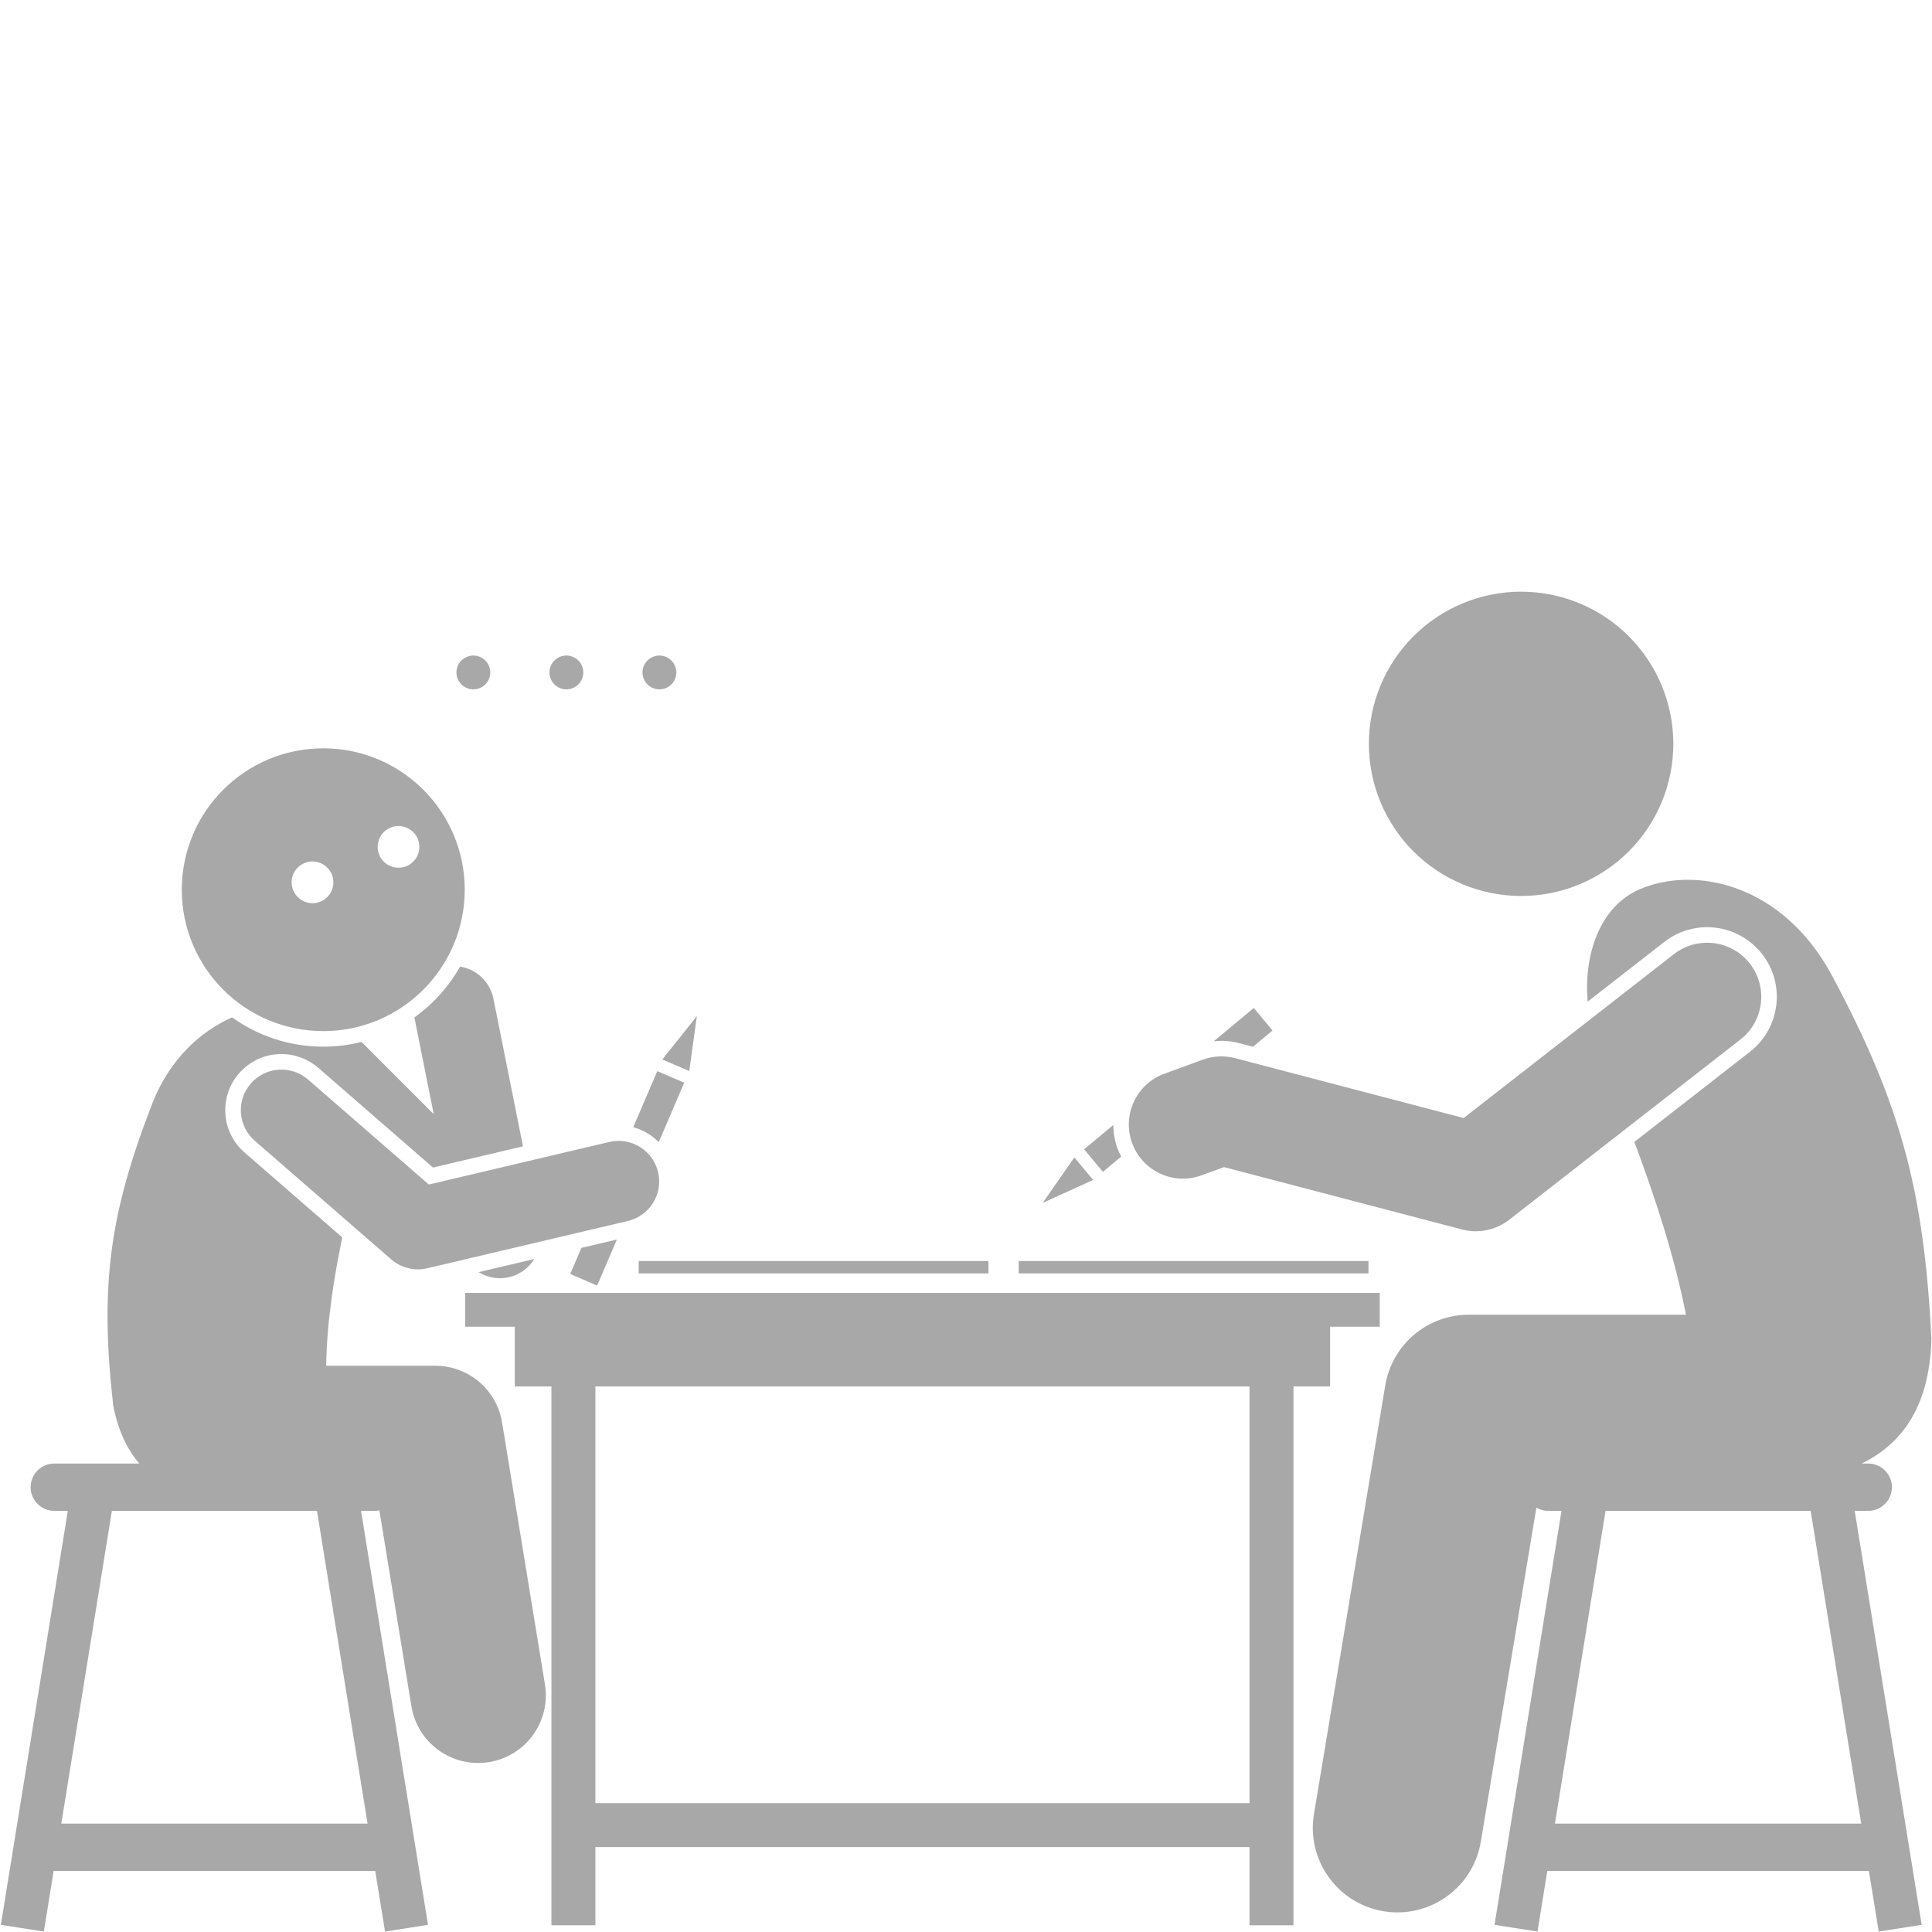 <?xml version="1.0" encoding="UTF-8"?><svg xmlns="http://www.w3.org/2000/svg" xmlns:xlink="http://www.w3.org/1999/xlink" width="768" zoomAndPan="magnify" viewBox="0 0 768 768" height="768" preserveAspectRatio="xMidYMid meet" version="1.0"><defs><clipPath id="clip-0"><path d="M 0 384 L 217 384 L 217 767.699 L 0 767.699 Z M 0 384 " clip-rule="nonzero"/></clipPath><clipPath id="clip-1"><path d="M 521 349 L 768 349 L 768 767.699 L 521 767.699 Z M 521 349 " clip-rule="nonzero"/></clipPath><clipPath id="clip-2"><path d="M 544 235.199 L 666 235.199 L 666 357 L 544 357 Z M 544 235.199 " clip-rule="nonzero"/></clipPath></defs><path fill="rgb(65.88%, 65.88%, 65.88%)" d="M 442.57 447.191 L 430.957 456.867 L 438.418 465.816 L 445.688 459.766 C 445.145 458.723 444.641 457.664 444.23 456.543 C 443.098 453.457 442.586 450.301 442.57 447.191 Z M 442.57 447.191 " fill-opacity="1" fill-rule="nonzero"/><path fill="rgb(65.88%, 65.88%, 65.88%)" d="M 487.582 413.824 C 489.25 413.949 490.91 414.227 492.523 414.652 L 498.086 416.109 L 505.859 409.633 L 498.395 400.684 L 482.488 413.934 C 484.172 413.75 485.871 413.691 487.582 413.824 Z M 487.582 413.824 " fill-opacity="1" fill-rule="nonzero"/><path fill="rgb(65.88%, 65.88%, 65.88%)" d="M 427.074 460.102 L 414.469 478.184 L 434.539 469.047 Z M 427.074 460.102 " fill-opacity="1" fill-rule="nonzero"/><path fill="rgb(65.88%, 65.88%, 65.88%)" d="M 198.703 508.109 C 201.297 508.109 203.91 507.488 206.309 506.207 C 208.875 504.836 210.914 502.824 212.375 500.473 L 190.266 505.688 C 192.828 507.258 195.746 508.109 198.703 508.109 Z M 198.703 508.109 " fill-opacity="1" fill-rule="nonzero"/><path fill="rgb(65.88%, 65.88%, 65.88%)" d="M 528.746 527.391 L 548.469 527.391 L 548.469 513.949 L 184.906 513.949 L 184.906 527.391 L 204.629 527.391 L 204.629 551.133 L 219.199 551.133 L 219.199 765.328 L 236.68 765.328 L 236.68 734.254 L 496.695 734.254 L 496.695 765.328 L 514.18 765.328 L 514.18 551.133 L 528.746 551.133 Z M 496.695 716.785 L 236.68 716.785 L 236.68 551.133 L 496.695 551.133 Z M 496.695 716.785 " fill-opacity="1" fill-rule="nonzero"/><g clip-path="url(#clip-0)"><path fill="rgb(65.88%, 65.88%, 65.88%)" d="M 17.426 767.828 L 21.328 743.703 C 21.414 743.703 21.496 743.727 21.586 743.727 L 148.895 743.727 C 148.984 743.727 149.066 743.703 149.152 743.703 L 153.059 767.828 L 170.141 765.148 L 143.523 600.59 L 148.895 600.59 C 149.551 600.59 150.188 600.52 150.805 600.395 L 163.547 678.273 C 165.707 691.453 177.113 700.82 190.055 700.816 C 191.496 700.816 192.961 700.699 194.43 700.461 C 209.086 698.062 219.027 684.246 216.629 669.594 L 199.586 565.453 C 197.457 552.457 186.223 542.91 173.043 542.91 L 129.672 542.91 C 129.891 525.922 132.641 508.375 136.051 491.898 L 97.219 458.145 C 92.719 454.23 90.016 448.801 89.602 442.859 C 89.188 436.914 91.113 431.16 95.027 426.668 C 99.27 421.793 105.41 418.996 111.883 418.996 C 117.262 418.996 122.465 420.945 126.523 424.473 L 172.121 464.117 L 207.891 455.68 L 196.145 396.98 C 194.785 390.195 189.344 385.277 182.891 384.234 C 178.379 392.223 172.156 399.121 164.723 404.438 L 172.414 442.879 L 143.723 414.184 C 138.848 415.41 133.75 416.066 128.5 416.066 C 114.988 416.066 102.473 411.738 92.242 404.414 C 79.449 410.145 67.457 421.113 60.598 438.477 C 43.562 482.398 39.59 510.883 45.023 558.895 C 47.035 568.938 50.676 576.332 55.363 581.777 L 21.586 581.777 C 16.406 581.777 12.172 586.012 12.172 591.184 C 12.172 596.359 16.406 600.594 21.586 600.594 L 26.957 600.594 L 0.34 765.152 Z M 126.004 600.59 L 146.113 724.91 L 24.367 724.91 L 44.477 600.59 Z M 126.004 600.59 " fill-opacity="1" fill-rule="nonzero"/></g><g clip-path="url(#clip-1)"><path fill="rgb(65.88%, 65.88%, 65.88%)" d="M 742.652 743.727 C 742.742 743.727 742.82 743.703 742.91 743.703 L 746.812 767.828 L 763.898 765.148 L 737.277 600.59 L 742.652 600.59 C 747.828 600.59 752.066 596.355 752.066 591.184 C 752.066 586.008 747.828 581.773 742.652 581.773 L 740.078 581.773 C 755.012 574.414 767.02 560.473 767.766 532.219 C 764.785 472.176 755.09 438.012 728.105 387.535 C 708.262 350.941 673.379 344.125 651.676 353.551 C 636.281 360.23 629.496 378.906 631.121 398.168 L 661.578 374.426 C 667.023 370.184 673.812 368.129 680.695 368.652 C 688.465 369.238 695.668 373.094 700.461 379.234 C 709.852 391.27 707.695 408.703 695.648 418.09 L 649.688 453.922 C 657.594 475.211 665.582 498.906 670.188 522.621 L 583.832 522.621 C 567.395 522.621 553.367 534.504 550.668 550.707 L 522.32 721.09 C 519.273 739.395 531.652 756.703 549.969 759.746 C 551.836 760.059 553.691 760.207 555.523 760.207 C 571.664 760.207 585.91 748.551 588.645 732.113 L 610.738 599.336 C 612.109 600.113 613.664 600.594 615.34 600.594 L 620.715 600.594 L 594.098 765.152 L 611.18 767.828 L 615.082 743.703 C 615.172 743.707 615.254 743.73 615.34 743.73 L 742.652 743.73 Z M 638.23 600.59 L 719.762 600.59 L 739.871 724.91 L 618.121 724.91 Z M 638.23 600.59 " fill-opacity="1" fill-rule="nonzero"/></g><path fill="rgb(65.88%, 65.88%, 65.88%)" d="M 261.848 454.023 L 271.996 430.391 L 261.285 425.797 L 251.715 448.09 C 255.602 449.129 259.086 451.199 261.848 454.023 Z M 261.848 454.023 " fill-opacity="1" fill-rule="nonzero"/><path fill="rgb(65.88%, 65.88%, 65.88%)" d="M 226.664 506.438 L 237.371 511.031 L 245.23 492.723 L 231.121 496.051 Z M 226.664 506.438 " fill-opacity="1" fill-rule="nonzero"/><path fill="rgb(65.88%, 65.88%, 65.88%)" d="M 273.984 425.754 L 277.016 403.922 L 263.277 421.16 Z M 273.984 425.754 " fill-opacity="1" fill-rule="nonzero"/><path fill="rgb(65.88%, 65.88%, 65.88%)" d="M 122.461 429.141 C 115.738 423.293 105.543 424.004 99.695 430.727 C 93.844 437.445 94.559 447.633 101.281 453.48 L 155.52 500.629 C 158.488 503.211 162.258 504.59 166.109 504.59 C 167.344 504.59 168.59 504.449 169.816 504.16 L 249.605 485.344 C 258.277 483.297 263.652 474.613 261.605 465.941 C 259.555 457.273 250.852 451.902 242.191 453.945 L 170.457 470.867 Z M 122.461 429.141 " fill-opacity="1" fill-rule="nonzero"/><path fill="rgb(65.88%, 65.88%, 65.88%)" d="M 253.891 501.273 L 392.926 501.273 L 392.926 506.199 L 253.891 506.199 Z M 253.891 501.273 " fill-opacity="1" fill-rule="nonzero"/><path fill="rgb(65.88%, 65.88%, 65.88%)" d="M 404.953 501.273 L 543.988 501.273 L 543.988 506.199 L 404.953 506.199 Z M 404.953 501.273 " fill-opacity="1" fill-rule="nonzero"/><path fill="rgb(65.88%, 65.88%, 65.88%)" d="M 128.5 409.883 C 159.566 409.883 184.738 384.715 184.738 353.676 C 184.738 322.629 159.566 297.469 128.5 297.469 C 97.441 297.469 72.266 322.629 72.266 353.676 C 72.266 384.715 97.441 409.883 128.5 409.883 Z M 155.254 328.984 C 159.488 327.242 164.336 329.258 166.082 333.488 C 167.828 337.719 165.809 342.566 161.578 344.309 C 157.344 346.055 152.496 344.039 150.75 339.809 C 149.004 335.578 151.02 330.73 155.254 328.984 Z M 121.066 343.078 C 125.297 341.332 130.148 343.348 131.895 347.578 C 133.637 351.809 131.621 356.656 127.387 358.402 C 123.156 360.145 118.305 358.129 116.559 353.898 C 114.816 349.668 116.832 344.824 121.066 343.078 Z M 121.066 343.078 " fill-opacity="1" fill-rule="nonzero"/><path fill="rgb(65.88%, 65.88%, 65.88%)" d="M 194.887 267.309 C 194.887 267.75 194.844 268.188 194.758 268.621 C 194.672 269.051 194.543 269.473 194.375 269.879 C 194.207 270.289 194 270.676 193.754 271.043 C 193.508 271.41 193.23 271.75 192.918 272.062 C 192.605 272.371 192.266 272.652 191.898 272.895 C 191.531 273.141 191.145 273.348 190.734 273.516 C 190.328 273.688 189.906 273.812 189.477 273.898 C 189.043 273.984 188.605 274.027 188.164 274.027 C 187.723 274.027 187.285 273.984 186.852 273.898 C 186.418 273.812 185.996 273.688 185.59 273.516 C 185.184 273.348 184.793 273.141 184.426 272.895 C 184.059 272.652 183.719 272.371 183.41 272.062 C 183.098 271.75 182.816 271.41 182.574 271.043 C 182.328 270.676 182.121 270.289 181.949 269.879 C 181.781 269.473 181.656 269.051 181.566 268.621 C 181.48 268.188 181.438 267.75 181.438 267.309 C 181.438 266.867 181.48 266.43 181.566 265.996 C 181.656 265.566 181.781 265.145 181.949 264.738 C 182.121 264.328 182.328 263.941 182.574 263.574 C 182.816 263.207 183.098 262.867 183.41 262.559 C 183.719 262.246 184.059 261.965 184.426 261.723 C 184.793 261.477 185.184 261.27 185.59 261.102 C 185.996 260.93 186.418 260.805 186.852 260.719 C 187.285 260.633 187.723 260.59 188.164 260.59 C 188.605 260.59 189.043 260.633 189.477 260.719 C 189.906 260.805 190.328 260.93 190.734 261.102 C 191.145 261.27 191.531 261.477 191.898 261.723 C 192.266 261.965 192.605 262.246 192.918 262.559 C 193.23 262.867 193.508 263.207 193.754 263.574 C 194 263.941 194.207 264.328 194.375 264.738 C 194.543 265.145 194.672 265.566 194.758 265.996 C 194.844 266.43 194.887 266.867 194.887 267.309 Z M 194.887 267.309 " fill-opacity="1" fill-rule="nonzero"/><path fill="rgb(65.88%, 65.88%, 65.88%)" d="M 231.867 267.309 C 231.867 267.75 231.824 268.188 231.738 268.621 C 231.652 269.051 231.523 269.473 231.355 269.879 C 231.188 270.289 230.98 270.676 230.734 271.043 C 230.488 271.41 230.211 271.75 229.898 272.062 C 229.586 272.371 229.246 272.652 228.879 272.895 C 228.512 273.141 228.125 273.348 227.719 273.516 C 227.309 273.688 226.887 273.812 226.457 273.898 C 226.023 273.984 225.586 274.027 225.145 274.027 C 224.703 274.027 224.266 273.984 223.832 273.898 C 223.398 273.812 222.98 273.688 222.57 273.516 C 222.164 273.348 221.773 273.141 221.41 272.895 C 221.043 272.652 220.703 272.371 220.391 272.062 C 220.078 271.75 219.797 271.41 219.555 271.043 C 219.309 270.676 219.102 270.289 218.934 269.879 C 218.762 269.473 218.637 269.051 218.551 268.621 C 218.465 268.188 218.422 267.75 218.422 267.309 C 218.422 266.867 218.465 266.43 218.551 265.996 C 218.637 265.566 218.762 265.145 218.934 264.738 C 219.102 264.328 219.309 263.941 219.555 263.574 C 219.797 263.207 220.078 262.867 220.391 262.559 C 220.703 262.246 221.043 261.965 221.41 261.723 C 221.773 261.477 222.164 261.27 222.57 261.102 C 222.98 260.93 223.398 260.805 223.832 260.719 C 224.266 260.633 224.703 260.59 225.145 260.59 C 225.586 260.59 226.023 260.633 226.457 260.719 C 226.887 260.805 227.309 260.93 227.719 261.102 C 228.125 261.27 228.512 261.477 228.879 261.723 C 229.246 261.965 229.586 262.246 229.898 262.559 C 230.211 262.867 230.488 263.207 230.734 263.574 C 230.98 263.941 231.188 264.328 231.355 264.738 C 231.523 265.145 231.652 265.566 231.738 265.996 C 231.824 266.43 231.867 266.867 231.867 267.309 Z M 231.867 267.309 " fill-opacity="1" fill-rule="nonzero"/><path fill="rgb(65.88%, 65.88%, 65.88%)" d="M 268.848 267.309 C 268.848 267.75 268.805 268.188 268.719 268.621 C 268.633 269.051 268.504 269.473 268.336 269.879 C 268.168 270.289 267.961 270.676 267.715 271.043 C 267.469 271.41 267.191 271.75 266.879 272.062 C 266.566 272.371 266.227 272.652 265.859 272.895 C 265.492 273.141 265.105 273.348 264.699 273.516 C 264.289 273.688 263.871 273.812 263.438 273.898 C 263.004 273.984 262.566 274.027 262.125 274.027 C 261.684 274.027 261.246 273.984 260.812 273.898 C 260.379 273.812 259.961 273.688 259.551 273.516 C 259.145 273.348 258.758 273.141 258.391 272.895 C 258.023 272.652 257.684 272.371 257.371 272.062 C 257.059 271.75 256.777 271.41 256.535 271.043 C 256.289 270.676 256.082 270.289 255.914 269.879 C 255.742 269.473 255.617 269.051 255.531 268.621 C 255.445 268.188 255.402 267.75 255.402 267.309 C 255.402 266.867 255.445 266.43 255.531 265.996 C 255.617 265.566 255.742 265.145 255.914 264.738 C 256.082 264.328 256.289 263.941 256.535 263.574 C 256.777 263.207 257.059 262.867 257.371 262.559 C 257.684 262.246 258.023 261.965 258.391 261.723 C 258.758 261.477 259.145 261.27 259.551 261.102 C 259.961 260.93 260.379 260.805 260.812 260.719 C 261.246 260.633 261.684 260.59 262.125 260.59 C 262.566 260.59 263.004 260.633 263.438 260.719 C 263.871 260.805 264.289 260.93 264.699 261.102 C 265.105 261.27 265.492 261.477 265.859 261.723 C 266.227 261.965 266.566 262.246 266.879 262.559 C 267.191 262.867 267.469 263.207 267.715 263.574 C 267.961 263.941 268.168 264.328 268.336 264.738 C 268.504 265.145 268.633 265.566 268.719 265.996 C 268.805 266.43 268.848 266.867 268.848 267.309 Z M 268.848 267.309 " fill-opacity="1" fill-rule="nonzero"/><path fill="rgb(65.88%, 65.88%, 65.88%)" d="M 695.582 383.031 C 688.266 373.664 674.75 371.996 665.379 379.301 L 581.82 444.441 L 490.957 420.629 C 486.707 419.512 482.219 419.73 478.094 421.238 L 462.836 426.828 C 451.68 430.914 445.949 443.266 450.039 454.418 C 454.129 465.57 466.484 471.297 477.645 467.211 L 486.566 463.945 L 581.203 488.742 C 582.473 489.078 583.754 489.289 585.043 489.387 C 590.336 489.785 595.637 488.219 599.895 484.898 L 691.848 413.219 C 701.215 405.91 702.887 392.398 695.582 383.031 Z M 695.582 383.031 " fill-opacity="1" fill-rule="nonzero"/><g clip-path="url(#clip-2)"><path fill="rgb(65.88%, 65.88%, 65.88%)" d="M 665.176 295.68 C 665.176 297.66 665.078 299.637 664.883 301.609 C 664.691 303.582 664.398 305.539 664.012 307.48 C 663.625 309.422 663.145 311.344 662.57 313.238 C 661.996 315.133 661.328 316.996 660.57 318.824 C 659.809 320.656 658.965 322.445 658.031 324.191 C 657.094 325.938 656.078 327.637 654.977 329.281 C 653.875 330.93 652.695 332.52 651.438 334.051 C 650.184 335.582 648.852 337.047 647.449 338.449 C 646.051 339.848 644.582 341.176 643.051 342.434 C 641.52 343.691 639.93 344.867 638.281 345.969 C 636.633 347.07 634.934 348.086 633.188 349.02 C 631.441 349.953 629.648 350.801 627.82 351.559 C 625.988 352.316 624.125 352.984 622.227 353.559 C 620.332 354.133 618.41 354.613 616.469 355 C 614.523 355.387 612.566 355.676 610.594 355.871 C 608.621 356.066 606.645 356.16 604.66 356.16 C 602.68 356.16 600.703 356.066 598.73 355.871 C 596.758 355.676 594.801 355.387 592.855 355 C 590.91 354.613 588.992 354.133 587.094 353.559 C 585.199 352.984 583.336 352.316 581.504 351.559 C 579.672 350.801 577.883 349.953 576.137 349.02 C 574.387 348.086 572.688 347.07 571.043 345.969 C 569.395 344.867 567.805 343.691 566.273 342.434 C 564.738 341.176 563.273 339.848 561.871 338.449 C 560.469 337.047 559.141 335.582 557.883 334.051 C 556.625 332.52 555.445 330.93 554.344 329.281 C 553.246 327.637 552.227 325.938 551.293 324.191 C 550.359 322.445 549.512 320.656 548.754 318.824 C 547.996 316.996 547.328 315.133 546.754 313.238 C 546.176 311.344 545.695 309.422 545.309 307.48 C 544.922 305.539 544.633 303.582 544.438 301.609 C 544.246 299.637 544.148 297.66 544.148 295.68 C 544.148 293.699 544.246 291.723 544.438 289.754 C 544.633 287.781 544.922 285.824 545.309 283.883 C 545.695 281.938 546.176 280.02 546.754 278.125 C 547.328 276.23 547.996 274.367 548.754 272.535 C 549.512 270.707 550.359 268.918 551.293 267.172 C 552.227 265.422 553.246 263.727 554.344 262.078 C 555.445 260.434 556.625 258.844 557.883 257.312 C 559.141 255.781 560.469 254.316 561.871 252.914 C 563.273 251.516 564.738 250.184 566.273 248.93 C 567.805 247.672 569.395 246.492 571.043 245.395 C 572.688 244.293 574.387 243.277 576.137 242.34 C 577.883 241.406 579.672 240.562 581.504 239.805 C 583.336 239.047 585.199 238.379 587.094 237.805 C 588.992 237.23 590.91 236.75 592.855 236.363 C 594.801 235.977 596.758 235.688 598.73 235.492 C 600.703 235.297 602.68 235.199 604.66 235.199 C 606.645 235.199 608.621 235.297 610.594 235.492 C 612.566 235.688 614.523 235.977 616.469 236.363 C 618.41 236.75 620.332 237.23 622.227 237.805 C 624.125 238.379 625.988 239.047 627.82 239.805 C 629.648 240.562 631.441 241.406 633.188 242.34 C 634.934 243.277 636.633 244.293 638.281 245.395 C 639.93 246.492 641.52 247.672 643.051 248.93 C 644.582 250.184 646.051 251.516 647.449 252.914 C 648.852 254.316 650.184 255.781 651.438 257.312 C 652.695 258.844 653.875 260.434 654.977 262.078 C 656.078 263.727 657.094 265.422 658.031 267.172 C 658.965 268.918 659.809 270.707 660.57 272.535 C 661.328 274.367 661.996 276.23 662.57 278.125 C 663.145 280.02 663.625 281.938 664.012 283.883 C 664.398 285.824 664.691 287.781 664.883 289.754 C 665.078 291.723 665.176 293.699 665.176 295.68 Z M 665.176 295.68 " fill-opacity="1" fill-rule="nonzero"/></g></svg>